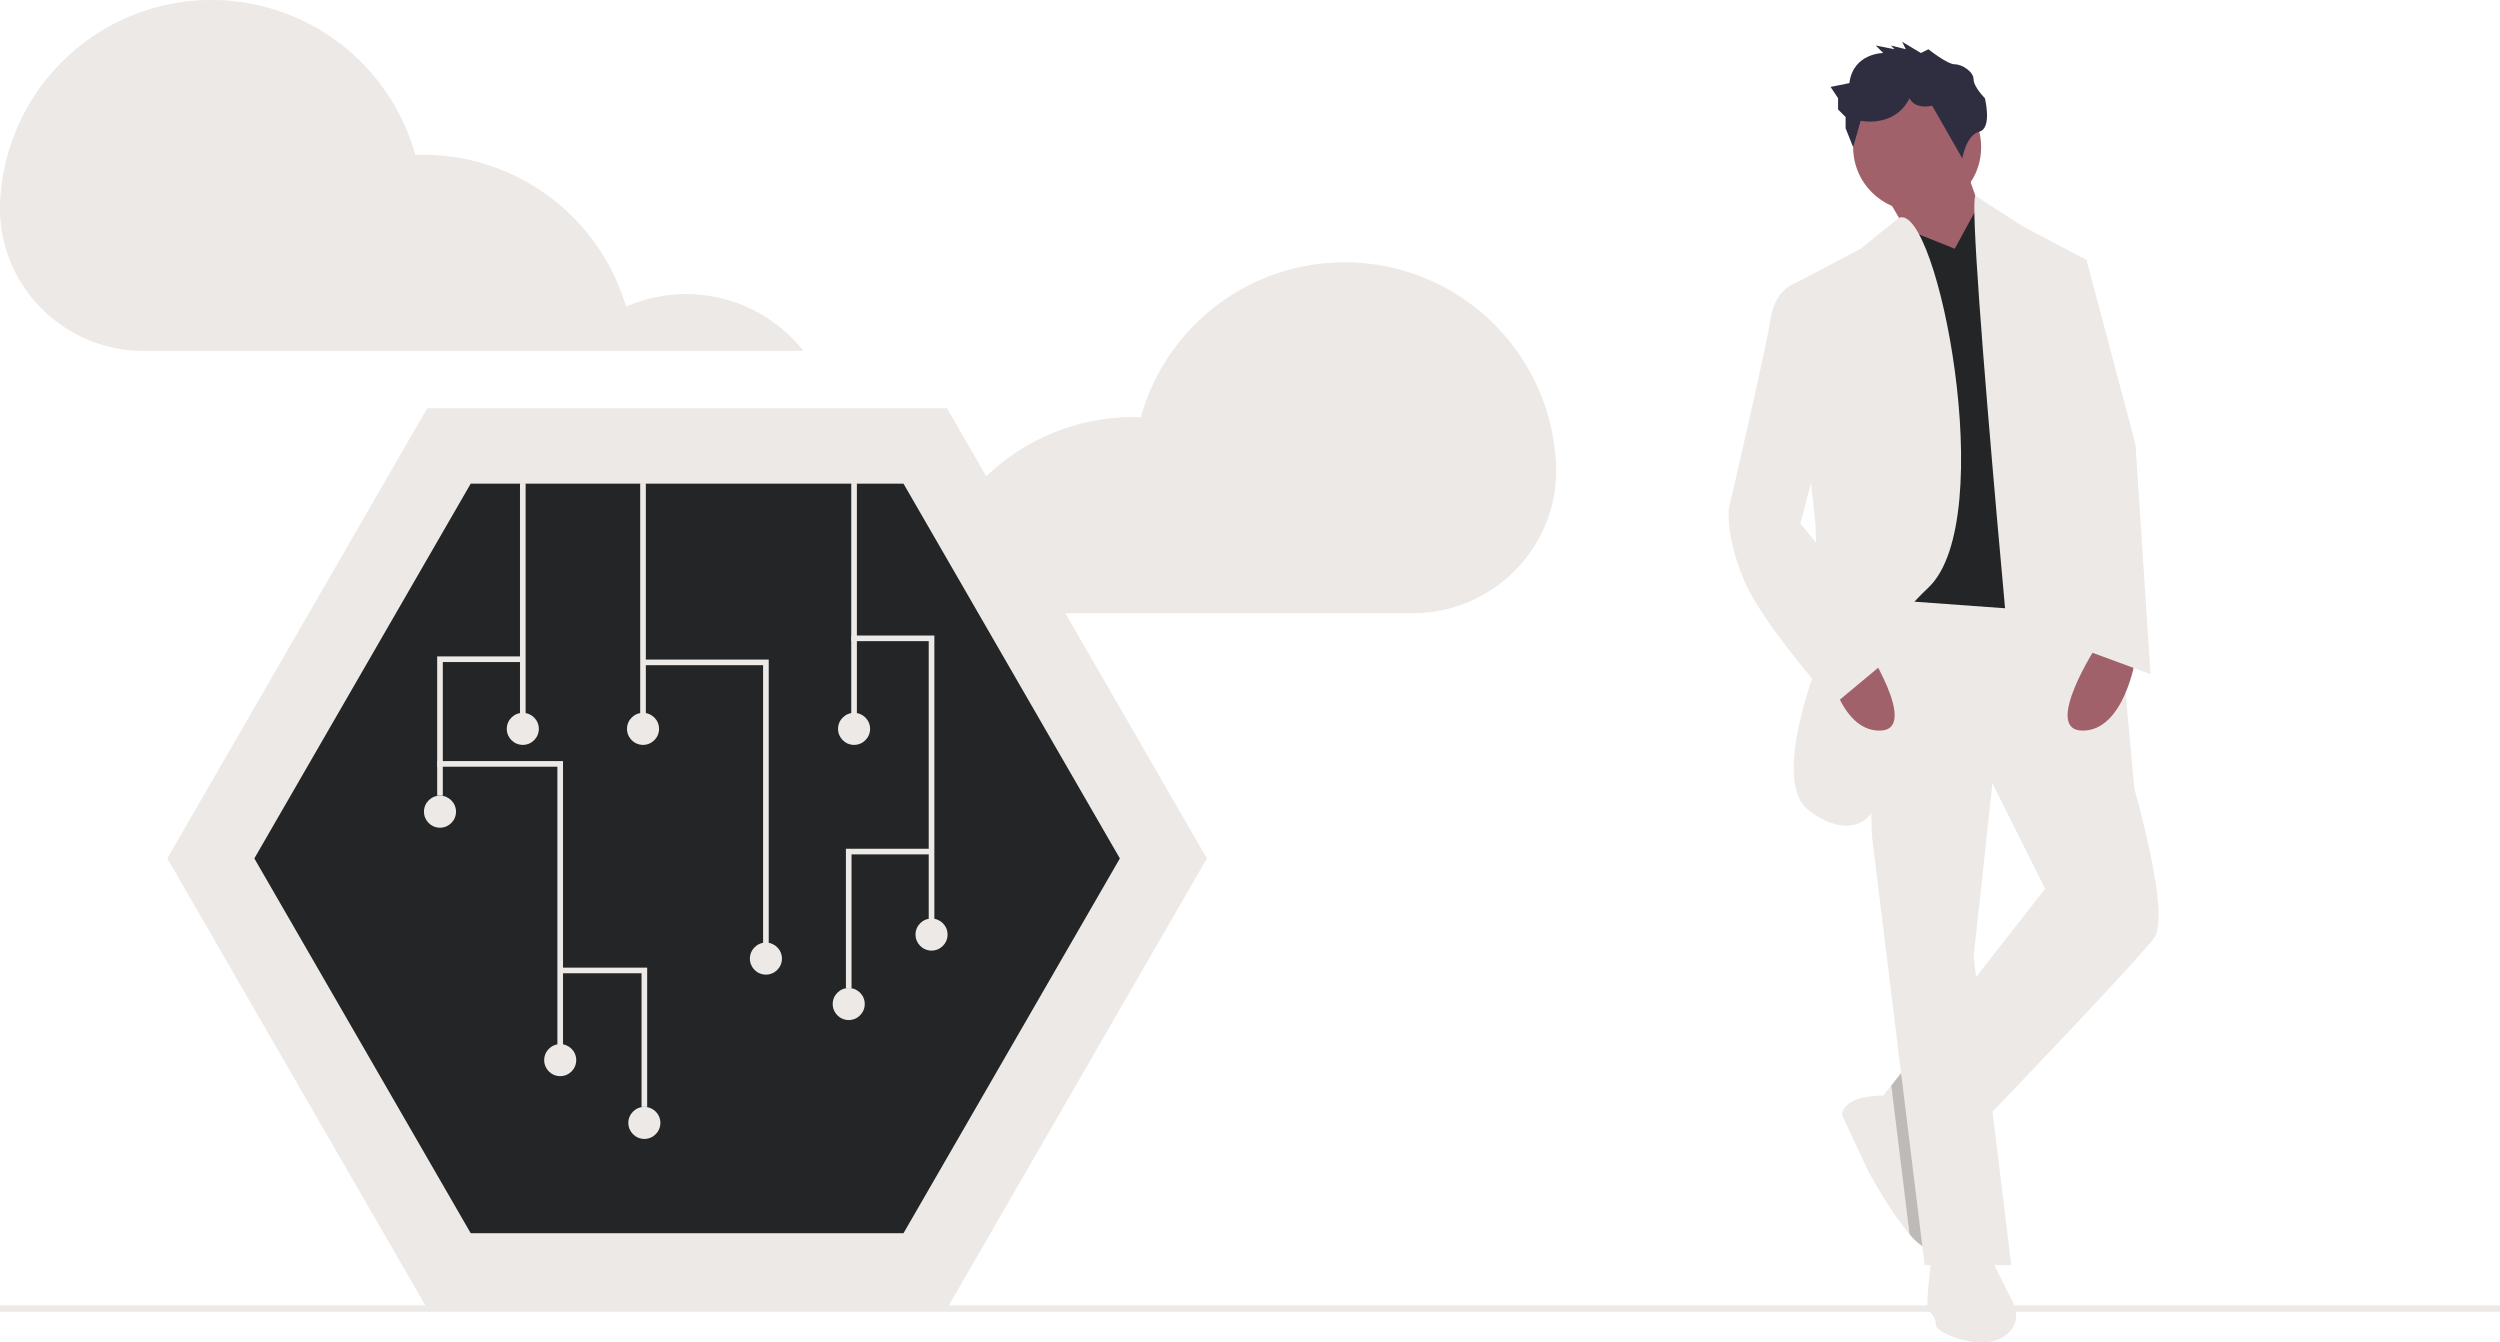<?xml version="1.0" encoding="UTF-8" standalone="no"?>
<svg
   xmlns:dc="http://purl.org/dc/elements/1.1/"
   xmlns:cc="http://creativecommons.org/ns#"
   xmlns:rdf="http://www.w3.org/1999/02/22-rdf-syntax-ns#"
   xmlns:svg="http://www.w3.org/2000/svg"
   xmlns="http://www.w3.org/2000/svg"
   xmlns:sodipodi="http://sodipodi.sourceforge.net/DTD/sodipodi-0.dtd"
   xmlns:inkscape="http://www.inkscape.org/namespaces/inkscape"
   id="f65dcaaa-a43f-44d9-8793-dc16a3dce27d"
   data-name="Layer 1"
   width="888"
   height="476.815"
   viewBox="0 0 888 476.815"
   version="1.1"
   sodipodi:docname="circuit-guy-dark.svg"
   inkscape:version="0.92.5 (2060ec1f9f, 2020-04-08)">
  <defs
     id="defs85" />
  <sodipodi:namedview
     pagecolor="#ffffff"
     bordercolor="#666666"
     borderopacity="1"
     objecttolerance="10"
     gridtolerance="10"
     guidetolerance="10"
     inkscape:pageopacity="0"
     inkscape:pageshadow="2"
     inkscape:window-width="1312"
     inkscape:window-height="712"
     id="namedview83"
     showgrid="false"
     inkscape:zoom="1.3999332"
     inkscape:cx="300.91899"
     inkscape:cy="199.96362"
     inkscape:window-x="54"
     inkscape:window-y="28"
     inkscape:window-maximized="1"
     inkscape:current-layer="f65dcaaa-a43f-44d9-8793-dc16a3dce27d" />
  <title
     id="title2">circuit_board</title>
  <path
     d="M708.642,375.668a75.14,75.14,0,0,0-147.426-15.842c-.91-.033-1.82-.069-2.738-.069a75.158,75.158,0,0,0-72.096,53.969,53.104,53.104,0,0,0-63.012,15.674H657.758c28.796,0,52.111-23.851,50.937-52.623Q708.672,376.223,708.642,375.668Z"
     transform="translate(-156 -211.593)"
     fill="#e6e6e6"
     id="path4"
     style="fill:#ece9e6;fill-opacity:1" />
  <path
     d="M156.096,282.485a75.14,75.14,0,0,1,147.426-15.842c.91-.033,1.82-.069,2.738-.069a75.158,75.158,0,0,1,72.096,53.969A53.104,53.104,0,0,1,441.367,336.216H206.979c-28.796,0-52.111-23.851-50.937-52.623Q156.065,283.04,156.096,282.485Z"
     transform="translate(-156 -211.593)"
     fill="#e6e6e6"
     id="path6"
     style="fill:#ece9e6;fill-opacity:1" />
  <polygon
     points="336.372 145.025 151.746 145.025 59.433 304.916 151.746 464.807 336.372 464.807 428.685 304.916 336.372 145.025"
     id="polygon8"
     style="fill:#ece9e6;fill-opacity:1"
     fill="#39372f" />
  <path
     d="M323.2,649.632H476.918l76.859-133.123L476.918,383.385H323.2L246.341,516.509Z"
     id="path10"
     fill="#fff"
     transform="translate(-156 -211.593)"
     style="fill:#232526;fill-opacity:1" />
  <rect
     y="463.686"
     width="888"
     height="2.241"
     fill="#3f3d56"
     id="rect12"
     style="fill:#ece9e6;fill-opacity:1" />
  <polygon
     points="697.681 58.277 705.704 81.008 692.332 107.751 669.601 68.974 697.681 58.277"
     fill="#a0616a"
     id="polygon14" />
  <path
     d="M921.207,544.653c-4.399,6.164-38.323,41.839-61.014,65.534-6.298,6.565-11.727,12.221-15.417,16.059-3.236,3.356-5.135,5.322-5.135,5.322L829.385,610.12l-4.453-9.306.067-.08,2.795-3.57,26.649-34.097,27.987-35.795-22.732-45.463,28.08-4.011,18.667,1.096,4.065.241S927.893,535.293,921.207,544.653Z"
     transform="translate(-156 -211.593)"
     fill="#2f2e41"
     id="path16"
     style="fill:#ece9e6;fill-opacity:1" />
  <path
     d="M842.315,654.299c-1.738,1.738-4.76-.481-8.036-4.279-6.779-7.862-14.695-22.464-14.695-22.464l-9.36-20.057c1.003-5.99,10.176-6.753,14.775-6.766,1.564,0,2.607.08,2.607.08l.776,1.15,16.393,24.283S847.664,648.951,842.315,654.299Z"
     transform="translate(-156 -211.593)"
     fill="#2f2e41"
     id="path18"
     style="fill:#ece9e6;fill-opacity:1" />
  <path
     d="M844.776,626.246s2.888,22.705-2.46,28.053c-1.738,1.738-4.76-.481-8.036-4.279L829.385,610.12l-1.003-8.157-.588-4.8,26.649-34.097,5.75,47.121C853.895,616.752,848.466,622.408,844.776,626.246Z"
     transform="translate(-156 -211.593)"
     opacity="0.2"
     id="path20" />
  <polygon
     points="707.295 277.409 703.698 270.215 731.778 266.203 750.445 267.3 750.498 267.54 707.295 277.409"
     opacity="0.2"
     id="polygon22" />
  <polygon
     points="671.607 208.706 662.246 208.706 664.921 296.958 683.641 449.393 714.395 449.393 701.024 339.746 707.71 278.238 754.51 267.54 741.138 206.032 671.607 208.706"
     fill="#2f2e41"
     id="polygon24"
     style="fill:#ece9e6;fill-opacity:1" />
  <path
     d="M842.315,656.974s-2.674,18.72-1.337,20.057,2.674,2.674,2.674,5.349,16.046,9.36,24.069,4.011,2.674-13.371,2.674-13.371l-8.023-16.046Z"
     transform="translate(-156 -211.593)"
     fill="#2f2e41"
     id="path26"
     style="fill:#ece9e6;fill-opacity:1" />
  <circle
     cx="680.967"
     cy="52.26"
     r="22.732"
     fill="#a0616a"
     id="circle28" />
  <polygon
     points="694.338 88.363 676.849 81.338 666.258 212.717 739.801 218.066 714.395 83.014 703.03 72.343 694.338 88.363"
     fill="#e6e6e6"
     id="polygon30"
     style="fill:#232526;fill-opacity:1" />
  <path
     d="M830.522,288.962l-13.613,10.993L791.504,313.327l9.36,84.24,1.337,48.137s-17.383,42.789-4.011,53.486,28.08,6.686,25.406-16.046-8.023-38.777,17.383-62.846S844.135,283.318,830.522,288.962Z"
     transform="translate(-156 -211.593)"
     fill="#2f2e41"
     id="path32"
     style="fill:#ece9e6;fill-opacity:1" />
  <path
     d="M857.648,281.109l16.759,10.824,22.732,12.034L914.521,496.516l-38.777,12.034S854.26,286.331,857.648,281.109Z"
     transform="translate(-156 -211.593)"
     fill="#2f2e41"
     id="path34"
     style="fill:#ece9e6;fill-opacity:1" />
  <path
     d="M901.15,440.356s-20.057,30.754-5.349,30.754,18.72-25.406,18.72-25.406Z"
     transform="translate(-156 -211.593)"
     fill="#a0616a"
     id="path36" />
  <path
     d="M818.246,440.356s20.057,30.754,5.349,30.754S804.875,445.704,804.875,445.704Z"
     transform="translate(-156 -211.593)"
     fill="#a0616a"
     id="path38" />
  <path
     d="M838.304,230.424l-6.686-4.011,1.337,2.674-5.349-1.337,1.337,1.337-6.686-1.337,2.674,2.674s-10.697,0-12.034,10.697l-6.686,1.337,2.674,4.011v4.011l2.674,2.674v4.011l2.674,6.686,2.674-9.36s12.034,2.674,17.383-8.023c0,0,1.337,4.011,8.023,2.674l10.697,18.72s1.337-8.299,6.017-9.498,2.006-11.896,2.006-11.896-4.011-4.011-4.011-6.686-4.011-5.349-6.686-5.349-9.36-5.349-9.36-5.349Z"
     transform="translate(-156 -211.593)"
     fill="#2f2e41"
     id="path40" />
  <path
     d="M802.201,314.664l-6.224-3.691-4.473,2.354s-5.349,2.674-6.686,12.034-14.709,66.857-14.709,66.857-1.337,9.36,5.349,25.406,32.092,44.126,32.092,44.126L831.618,441.693,795.515,397.567l9.36-36.103Z"
     transform="translate(-156 -211.593)"
     fill="#2f2e41"
     id="path42"
     style="fill:#ece9e6;fill-opacity:1" />
  <polygon
     points="730.441 92.374 741.138 92.374 758.521 157.894 763.87 239.46 738.464 230.1 738.464 171.266 730.441 92.374"
     fill="#2f2e41"
     id="polygon44"
     style="fill:#ece9e6;fill-opacity:1" />
  <rect
     x="184.701"
     y="171.594"
     width="2"
     height="82.555"
     fill="#3f3d56"
     id="rect46"
     style="fill:#ece9e6;fill-opacity:1" />
  <circle
     cx="185.701"
     cy="258.894"
     r="5.693"
     fill="#39372f"
     id="circle48"
     style="fill:#ece9e6;fill-opacity:1" />
  <rect
     x="227.402"
     y="171.594"
     width="2"
     height="82.555"
     fill="#3f3d56"
     id="rect50"
     style="fill:#ece9e6;fill-opacity:1" />
  <circle
     cx="228.402"
     cy="258.894"
     r="5.693"
     fill="#3f3d56"
     id="circle52"
     style="fill:#ece9e6;fill-opacity:1" />
  <rect
     x="302.366"
     y="171.594"
     width="2"
     height="82.555"
     fill="#3f3d56"
     id="rect54"
     style="fill:#ece9e6;fill-opacity:1" />
  <circle
     cx="303.366"
     cy="258.894"
     r="5.693"
     fill="#3f3d56"
     id="circle56"
     style="fill:#ece9e6;fill-opacity:1" />
  <circle
     cx="272.052"
     cy="340.5"
     r="5.693"
     fill="#3f3d56"
     id="circle58"
     style="fill:#ece9e6;fill-opacity:1" />
  <circle
     cx="156.285"
     cy="288.31"
     r="5.693"
     fill="#3f3d56"
     id="circle60"
     style="fill:#ece9e6;fill-opacity:1" />
  <polygon
     points="273.052 335.755 271.052 335.755 271.052 236.276 228.402 236.276 228.402 234.276 273.052 234.276 273.052 335.755"
     fill="#3f3d56"
     id="polygon62"
     style="fill:#ece9e6;fill-opacity:1" />
  <circle
     cx="198.986"
     cy="376.558"
     r="5.693"
     fill="#39372f"
     id="circle64"
     style="fill:#ece9e6;fill-opacity:1" />
  <polygon
     points="199.986 371.814 197.986 371.814 197.986 272.334 155.336 272.334 155.336 270.334 199.986 270.334 199.986 371.814"
     fill="#3f3d56"
     id="polygon66"
     style="fill:#ece9e6;fill-opacity:1" />
  <circle
     cx="330.884"
     cy="331.96"
     r="5.693"
     fill="#39372f"
     id="circle68"
     style="fill:#ece9e6;fill-opacity:1" />
  <polygon
     points="331.884 327.215 329.884 327.215 329.884 227.736 302.417 227.736 302.417 225.736 331.884 225.736 331.884 327.215"
     fill="#3f3d56"
     id="polygon70"
     style="fill:#ece9e6;fill-opacity:1" />
  <polygon
     points="157.285 282.616 155.285 282.616 155.285 233.155 185.701 233.155 185.701 235.155 157.285 235.155 157.285 282.616"
     fill="#3f3d56"
     id="polygon72"
     style="fill:#ece9e6;fill-opacity:1" />
  <circle
     cx="228.876"
     cy="398.858"
     r="5.693"
     fill="#3f3d56"
     id="circle74"
     style="fill:#ece9e6;fill-opacity:1" />
  <polygon
     points="229.876 393.164 227.876 393.164 227.876 345.703 199.46 345.703 199.46 343.703 229.876 343.703 229.876 393.164"
     fill="#3f3d56"
     id="polygon76"
     style="fill:#ece9e6;fill-opacity:1" />
  <circle
     cx="301.468"
     cy="356.631"
     r="5.693"
     fill="#3f3d56"
     id="circle78"
     style="fill:#ece9e6;fill-opacity:1" />
  <polygon
     points="302.468 350.938 300.468 350.938 300.468 301.477 330.884 301.477 330.884 303.477 302.468 303.477 302.468 350.938"
     fill="#3f3d56"
     id="polygon80"
     style="fill:#ece9e6;fill-opacity:1" />
</svg>
